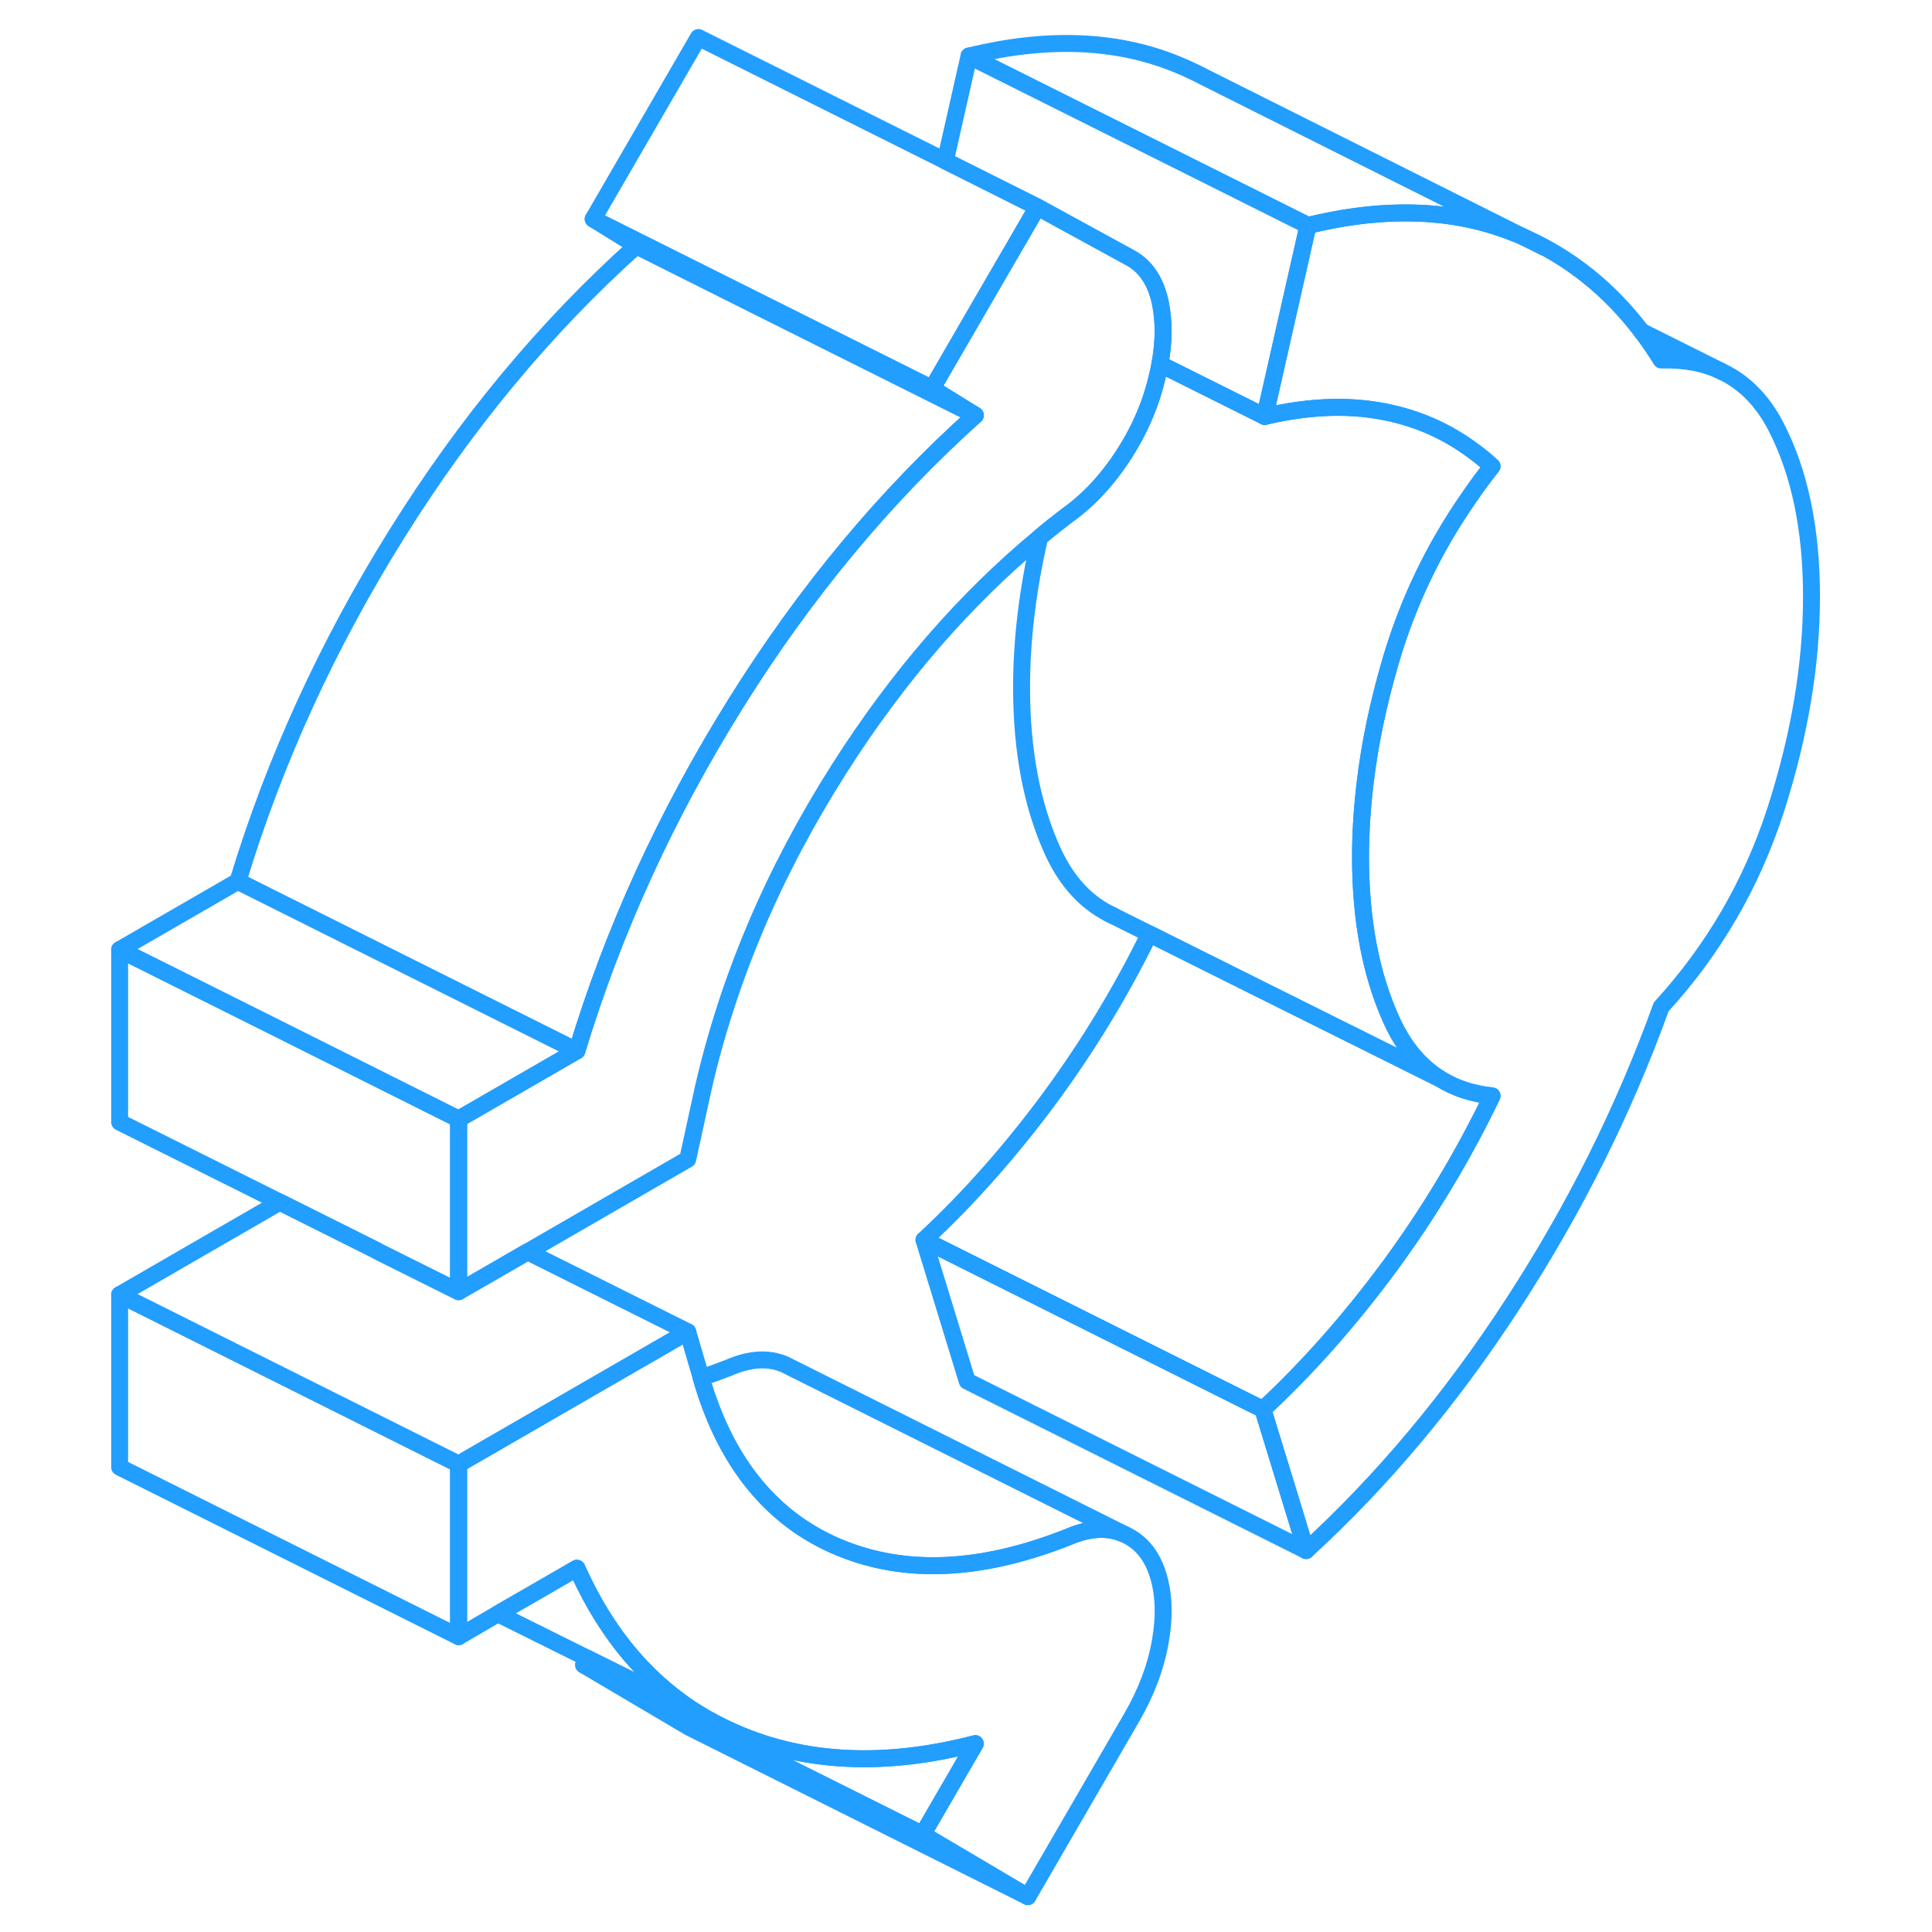 <svg width="48" height="48" viewBox="0 0 105 114" fill="none" xmlns="http://www.w3.org/2000/svg" stroke-width="1px" stroke-linecap="round" stroke-linejoin="round"><path d="M63.94 21.484C63.91 21.694 63.86 21.904 63.81 22.114C63.44 23.764 62.77 25.344 61.81 26.824C60.85 28.314 59.74 29.504 58.48 30.404C57.93 30.824 57.38 31.254 56.85 31.704C52.42 35.374 48.47 39.934 45.01 45.374C41.13 51.474 38.45 57.794 36.97 64.324L36.08 68.404L26.63 73.864L22.56 76.214V66.034L29.54 62.004C31.69 54.904 34.81 48.084 38.91 41.514C43.01 34.944 47.73 29.274 53.05 24.504L50.5 22.924L54.17 16.594L55.63 14.084L56.71 12.214L62.25 15.244C63.14 15.754 63.71 16.634 63.97 17.884C64.19 18.964 64.19 20.164 63.94 21.484Z" stroke="#229EFF" stroke-linejoin="round"/><path d="M102.39 35.204C102.39 39.194 101.69 43.374 100.29 47.744C98.88 52.124 96.629 56.014 93.519 59.414C91.309 65.534 88.39 71.374 84.76 76.944C81.14 82.514 77.08 87.364 72.57 91.494L70.019 83.164C72.68 80.694 75.17 77.874 77.5 74.714C79.83 71.544 81.84 68.194 83.54 64.664C82.39 64.544 81.37 64.214 80.49 63.664C79.27 62.914 78.32 61.764 77.61 60.204C76.39 57.514 75.779 54.304 75.779 50.574C75.779 49.174 75.87 47.754 76.04 46.294C76.32 43.874 76.85 41.384 77.61 38.824C78.61 35.484 80.11 32.344 82.13 29.434C82.57 28.784 83.04 28.144 83.54 27.514C83.16 27.164 82.77 26.844 82.36 26.554C80.95 25.514 79.37 24.784 77.61 24.384C75.36 23.864 72.86 23.924 70.13 24.574L72.68 13.304C74.6 12.834 76.43 12.584 78.17 12.564H78.36C80.7 12.554 82.87 12.954 84.87 13.764C85.02 13.814 85.18 13.884 85.33 13.954L85.42 13.994C88.14 15.204 90.45 17.044 92.36 19.554C92.77 20.084 93.15 20.654 93.519 21.244C94.879 21.204 96.07 21.424 97.1 21.924L97.26 22.004C98.52 22.644 99.53 23.704 100.29 25.164C101.69 27.874 102.39 31.224 102.39 35.204Z" stroke="#229EFF" stroke-linejoin="round"/><path d="M72.679 13.304L70.129 24.574L63.94 21.484C64.189 20.164 64.189 18.964 63.969 17.884C63.709 16.634 63.139 15.754 62.249 15.244L56.709 12.214L51.279 9.494L52.679 3.304L72.679 13.304Z" stroke="#229EFF" stroke-linejoin="round"/><path d="M56.149 111.914L36.149 101.914L29.939 98.244L36.399 101.474L49.94 108.244L56.149 111.914Z" stroke="#229EFF" stroke-linejoin="round"/><path d="M22.56 86.394V96.573L2.56 86.573V76.394L22.56 86.394Z" stroke="#229EFF" stroke-linejoin="round"/><path d="M53.049 24.504C47.729 29.274 43.009 34.944 38.909 41.514C34.809 48.084 31.689 54.904 29.539 62.004L16.699 55.584L9.539 52.004C11.689 44.904 14.809 38.084 18.909 31.514C23.009 24.944 27.729 19.274 33.049 14.504L40.699 18.334L53.049 24.504Z" stroke="#229EFF" stroke-linejoin="round"/><path d="M29.54 62.004L22.56 66.034L12.01 60.754L2.56 56.034L9.54 52.004L16.7 55.584L29.54 62.004Z" stroke="#229EFF" stroke-linejoin="round"/><path d="M22.56 66.034V76.214L17.77 73.824V73.814L12.01 70.934L2.56 66.214V56.034L12.01 60.754L22.56 66.034Z" stroke="#229EFF" stroke-linejoin="round"/><path d="M36.08 78.584L29.57 82.344L22.56 86.394L2.56 76.394L12.01 70.934L17.77 73.814V73.824L22.56 76.214L26.63 73.864L36.08 78.584Z" stroke="#229EFF" stroke-linejoin="round"/><path d="M61.809 90.514C60.849 90.094 59.739 90.164 58.479 90.714C53.379 92.724 48.889 92.924 45.009 91.304C44.259 90.994 43.549 90.614 42.889 90.184C40.139 88.374 38.159 85.534 36.969 81.634L36.869 81.284C37.399 81.124 37.939 80.924 38.479 80.714C39.739 80.164 40.849 80.094 41.809 80.514L61.809 90.514Z" stroke="#229EFF" stroke-linejoin="round"/><path d="M53.049 102.884L49.94 108.244L36.399 101.474L29.939 98.243L30.169 97.853L36.639 101.073C37.339 101.503 38.079 101.894 38.859 102.234C42.999 104.044 47.729 104.264 53.049 102.884Z" stroke="#229EFF" stroke-linejoin="round"/><path d="M72.57 91.494L52.57 81.494L50.02 73.164L57.24 76.774L70.019 83.164L72.57 91.494Z" stroke="#229EFF" stroke-linejoin="round"/><path d="M83.54 64.664C81.84 68.194 79.83 71.543 77.5 74.713C75.17 77.874 72.68 80.694 70.019 83.164L57.24 76.774L50.02 73.164C52.679 70.694 55.17 67.874 57.5 64.713C59.73 61.673 61.67 58.474 63.32 55.103L69.71 58.294L80.49 63.664C81.37 64.214 82.39 64.544 83.54 64.664Z" stroke="#229EFF" stroke-linejoin="round"/><path d="M61.199 54.044L60.949 53.924" stroke="#229EFF" stroke-linejoin="round"/><path d="M56.71 12.214L55.63 14.084L54.17 16.594L50.5 22.924L30.5 12.924L36.71 2.214L51.28 9.494L56.71 12.214Z" stroke="#229EFF" stroke-linejoin="round"/><path d="M53.05 24.504L40.7 18.334L33.05 14.504L30.5 12.924L50.5 22.924L53.05 24.504Z" stroke="#229EFF" stroke-linejoin="round"/><path d="M76.039 46.294C75.869 47.754 75.779 49.174 75.779 50.574C75.779 54.304 76.389 57.514 77.609 60.204C78.319 61.764 79.269 62.914 80.49 63.664L69.71 58.294L63.319 55.104L61.2 54.044C59.65 53.334 58.449 52.054 57.609 50.204C56.389 47.514 55.779 44.304 55.779 40.574C55.779 37.724 56.139 34.774 56.849 31.704C57.379 31.254 57.929 30.824 58.48 30.404C59.739 29.504 60.849 28.314 61.809 26.824C62.769 25.344 63.439 23.764 63.809 22.114C63.859 21.904 63.91 21.694 63.94 21.484L70.129 24.574C72.859 23.924 75.359 23.864 77.609 24.384C79.369 24.784 80.949 25.514 82.359 26.554C82.769 26.844 83.159 27.164 83.539 27.514C83.039 28.144 82.569 28.784 82.129 29.434C80.109 32.344 78.609 35.484 77.609 38.824C76.849 41.384 76.319 43.874 76.039 46.294Z" stroke="#229EFF" stroke-linejoin="round"/><path d="M86.57 14.574L85.42 13.994" stroke="#229EFF" stroke-linejoin="round"/><path d="M97.099 21.924L92.359 19.554" stroke="#229EFF" stroke-linejoin="round"/><path d="M85.33 13.954C85.18 13.884 85.02 13.814 84.87 13.764C82.87 12.954 80.7 12.554 78.36 12.564H78.17C76.43 12.584 74.6 12.834 72.68 13.304L52.68 3.304C57.26 2.184 61.33 2.334 64.87 3.764C65.27 3.924 65.67 4.104 66.06 4.294L66.73 4.634L85.33 13.954Z" stroke="#229EFF" stroke-linejoin="round"/><path d="M36.64 101.074L30.17 97.854L24.88 95.224L27.43 93.754L29.54 92.534C29.69 92.864 29.84 93.184 30 93.504C30.41 94.324 30.85 95.104 31.34 95.834C32.78 98.014 34.55 99.764 36.64 101.074Z" stroke="#229EFF" stroke-linejoin="round"/><path d="M63.97 96.834C63.71 98.344 63.14 99.864 62.25 101.394L56.15 111.914L49.94 108.244L53.05 102.884C47.73 104.264 43 104.044 38.86 102.234C38.08 101.894 37.34 101.504 36.64 101.074C34.55 99.764 32.78 98.014 31.34 95.834C30.85 95.104 30.41 94.324 30 93.504C29.84 93.184 29.69 92.864 29.54 92.534L27.43 93.754L24.88 95.224L22.56 96.574V86.394L29.57 82.344L36.08 78.584L36.87 81.284L36.97 81.634C38.16 85.534 40.14 88.374 42.89 90.184C43.55 90.614 44.26 90.994 45.01 91.304C48.89 92.924 53.38 92.724 58.48 90.714C59.74 90.164 60.85 90.094 61.81 90.514C62.77 90.934 63.44 91.714 63.81 92.864C64.18 94.004 64.23 95.324 63.97 96.834Z" stroke="#229EFF" stroke-linejoin="round"/></svg>